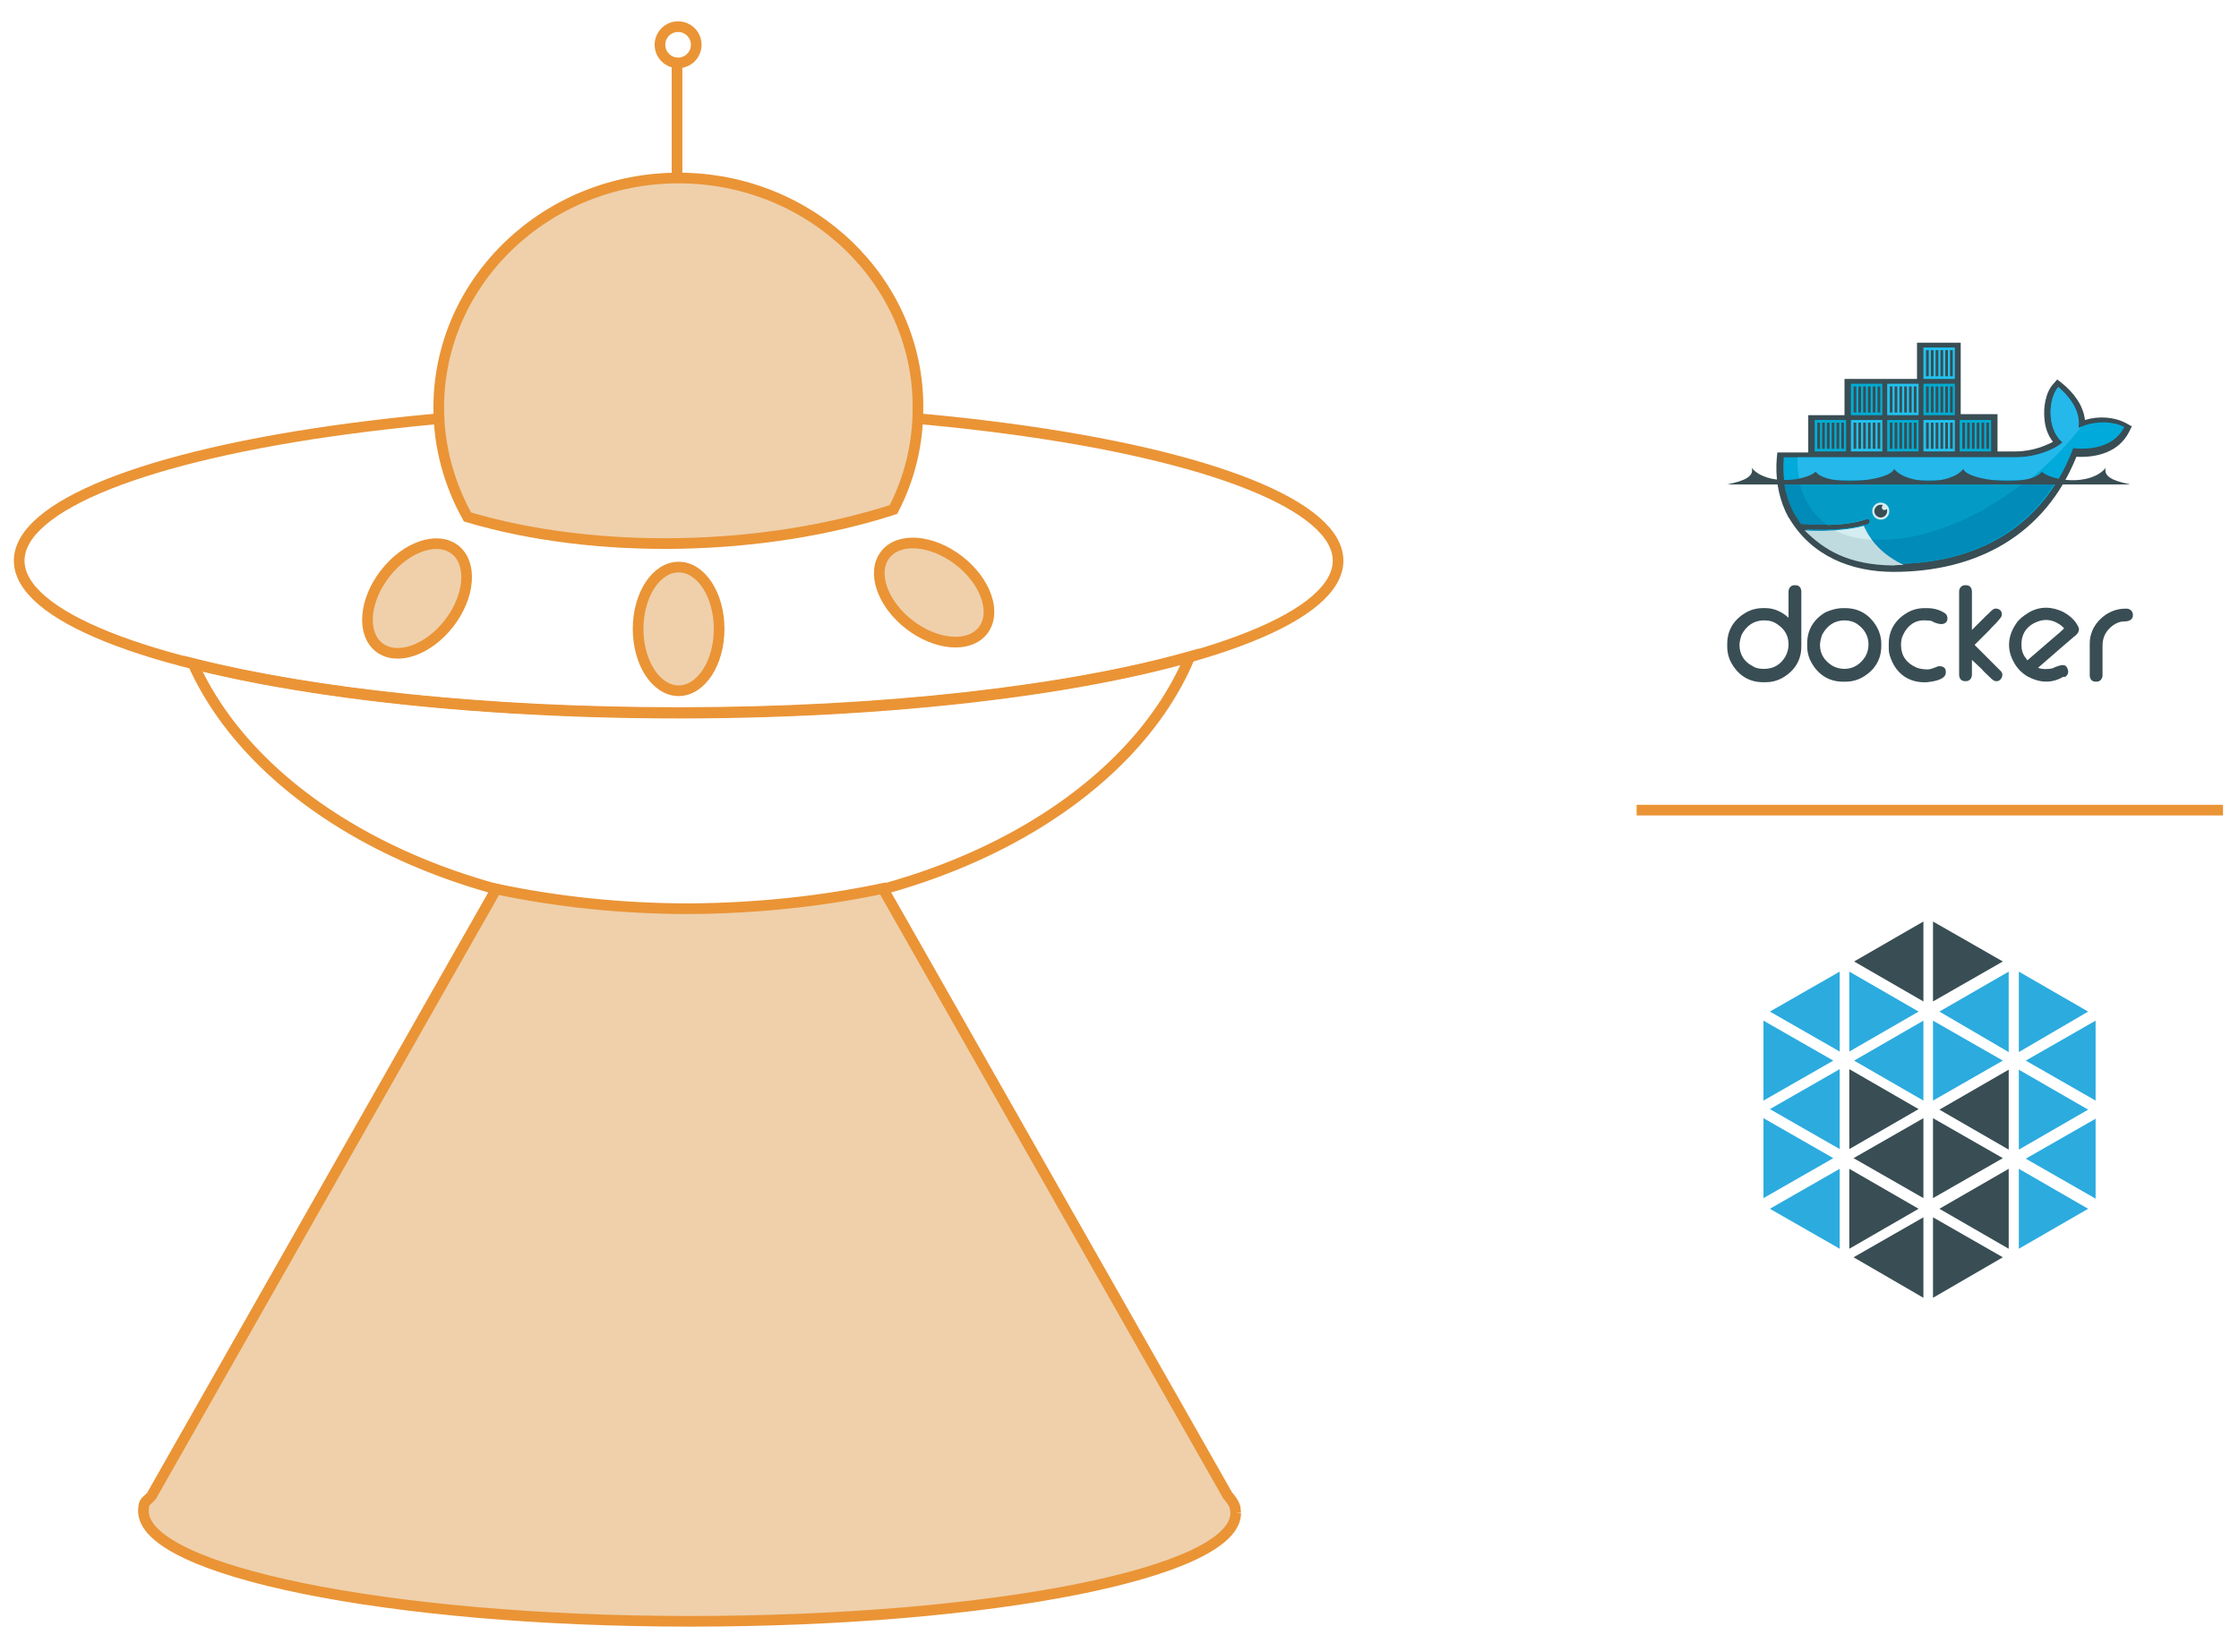 <?xml version="1.0" encoding="utf-8"?>
<!-- Generator: Adobe Illustrator 19.0.0, SVG Export Plug-In . SVG Version: 6.00 Build 0)  -->
<svg version="1.1" id="Слой_1" xmlns="http://www.w3.org/2000/svg" xmlns:xlink="http://www.w3.org/1999/xlink" x="0px" y="0px"
	 viewBox="0 0 420 310" style="enable-background:new 0 0 420 310;" xml:space="preserve">
<style type="text/css">
	.st0{fill:#EFD0AB;stroke:#EA9436;stroke-width:2;stroke-miterlimit:10;}
	.st1{fill:none;stroke:#EA9436;stroke-width:2;stroke-miterlimit:10;}
	.st2{fill-rule:evenodd;clip-rule:evenodd;fill:#394D54;}
	.st3{fill:#00AADA;}
	.st4{fill:#24B8EB;}
	.st5{fill:#008BB8;}
	.st6{fill:#039BC6;}
	.st7{display:none;}
	.st8{display:inline;fill:#394D54;}
	.st9{fill-rule:evenodd;clip-rule:evenodd;fill:#00ACD3;}
	.st10{fill-rule:evenodd;clip-rule:evenodd;fill:#20C2EF;}
	.st11{fill-rule:evenodd;clip-rule:evenodd;fill:#D4EDF1;}
	.st12{fill:#BFDBE0;}
	.st13{fill:#D4EDF1;}
	.st14{fill:#394D54;}
	.st15{fill:#2CABDF;}
</style>
<g id="XMLID_136_">
	<g id="XMLID_264_">
		
			<ellipse id="XMLID_324_" transform="matrix(0.791 0.612 -0.612 0.791 85.024 -24.454)" class="st0" cx="78.3" cy="112.3" rx="7.6" ry="11.6"/>
		<g id="XMLID_271_">
			<ellipse id="XMLID_323_" class="st1" cx="127.3" cy="105.2" rx="123.7" ry="28.6"/>
			<path id="XMLID_322_" class="st0" d="M127.3,33.4c-24.8,0-45,19.3-45,43.1c0,7.4,2,14.4,5.4,20.5c24.2,7.2,55.5,6.5,79.9-1.4
				c3-5.8,4.6-12.2,4.6-19.1C172.3,52.7,152.1,33.4,127.3,33.4z"/>
			<path id="XMLID_321_" class="st1" d="M36.2,124.5c12.2,27.3,49.3,47.1,93.2,47.1c44.6,0,82.2-20.5,93.8-48.4
				c-22.7,6.4-57.2,10.5-95.9,10.5C91.2,133.7,58.8,130.2,36.2,124.5z"/>
			<line id="XMLID_320_" class="st1" x1="127" y1="34" x2="127" y2="12"/>
			<circle id="XMLID_319_" class="st1" cx="127.2" cy="8.4" r="3.4"/>
			<ellipse id="XMLID_318_" class="st0" cx="127.3" cy="118" rx="7.6" ry="11.6"/>
			
				<ellipse id="XMLID_317_" transform="matrix(0.612 -0.791 0.791 0.612 -19.875 181.769)" class="st0" cx="175.2" cy="111.1" rx="7.6" ry="11.6"/>
		</g>
		<path id="XMLID_270_" class="st0" d="M231.8,283.9l-0.1-1c-0.2-0.8-0.7-1.5-1.4-2.3l-64.7-113.9c-11.4,2.4-23.4,3.7-36.2,3.8
			c-12.8,0-24.9-1.3-36.3-3.7L28.4,280.7c-0.7,0.8-1.2,0.9-1.4,1.7l0,0l0,0c-0.1,1-0.1,0.8-0.1,1.1c0,11.2,45.9,20.7,102.5,20.7
			S231.8,295.1,231.8,283.9"/>
	</g>
	<g id="XMLID_316_">
		<g id="XMLID_115_">
			<path id="docker" class="st2" d="M380.3,123.9c1.7-1.5,3.4-2.9,5.1-4.4c0.6-0.5,1.2-1,1.8-1.6c-0.5-0.6-1.2-1-1.9-1.3
				c-1.3-0.5-2.6-0.3-3.9,0.4c-1.6,0.9-2.3,2.4-2.2,4.2c0,0.7,0.2,1.4,0.6,2C380,123.5,380.2,123.7,380.3,123.9 M382.3,125.3
				c0.8,0.3,1.8,0.3,2.7,0.1c0.4-0.2,1.6-0.7,2-0.6l0.1,0l0.1,0c0.3,0.1,0.5,0.3,0.6,0.6c0.3,0.6,0.2,1.2-0.4,1.6L387,127
				c-2.2,1.3-4.5,1.1-6.7-0.1c-1-0.6-1.8-1.4-2.4-2.4l-0.1-0.2c-1.4-2.4-1.2-5,0.4-7.3c0.5-0.8,1.3-1.4,2.1-1.9l0.3-0.2
				c2.1-1.2,4.3-1.1,6.4-0.1c1.1,0.6,2.1,1.4,2.7,2.5l0.1,0.2c0.5,0.8-0.1,1.5-0.8,2c-0.7,0.6-1.4,1.2-2.1,1.8
				C385.4,122.6,383.8,124,382.3,125.3z M398.7,114.2h0.2c0.7,0,1.2,0.5,1.2,1.2c0,1-0.9,1.2-1.7,1.2c-1,0-2,0.6-2.7,1.3
				c-0.9,0.9-1.3,2-1.3,3.2v5.6c0,0.6-0.4,1.2-1.1,1.2h-0.2c-0.7,0-1.1-0.5-1.1-1.2v-5.9c0-2.3,1.1-4.1,2.9-5.4
				C396.1,114.6,397.3,114.2,398.7,114.2z M369.9,118.2c0.9-0.9,1.8-1.8,2.7-2.7c0.3-0.2,1.2-1.3,1.6-1.3h0.4l0,0
				c0.5,0.1,0.9,0.4,0.9,1v0.2c0,0.4-0.5,0.8-0.7,1.1c-0.5,0.6-1.1,1.1-1.6,1.7l-2.8,2.8c1.2,1.2,2.4,2.4,3.6,3.6
				c0.3,0.3,0.7,0.7,1,1c0.1,0.1,0.3,0.3,0.4,0.4c0.1,0.2,0.2,0.3,0.2,0.5v0.2l0,0.1c-0.1,0.5-0.5,1-1,1h-0.2
				c-0.4,0-0.8-0.4-1.1-0.7c-0.5-0.5-1.1-1-1.6-1.6l-1.8-1.7v2.8c0,0.6-0.4,1.2-1.1,1.2h-0.2c-0.7,0-1.1-0.5-1.1-1.2V111
				c0-0.6,0.4-1.2,1.1-1.2h0.2c0.7,0,1.1,0.5,1.1,1.2V118.2z M362.5,116.6c-0.3-0.2-1-0.2-1.4-0.2c-1.9-0.1-3.3,1-4.1,2.7
				c-0.3,0.6-0.4,1.2-0.4,1.9c0,2,1,3.4,2.8,4.2c0.6,0.3,1.5,0.4,2.2,0.4c0.6,0,1.5-0.4,2-0.6l0.1,0h0.4l0,0c0.5,0.1,0.9,0.4,0.9,1
				v0.2c0,1.4-2.6,1.7-3.5,1.8c-3.5,0.2-6-1.7-7-5c-0.2-0.6-0.2-1.1-0.2-1.7v-0.5c0-2.5,1.2-4.5,3.4-5.8c1-0.6,2.1-0.9,3.3-0.9h0.5
				c1.2,0,2.4,0.3,3.4,1l0.1,0.1l0.1,0.1c0.1,0.2,0.2,0.4,0.2,0.6v0.2c0,0.6-0.4,0.9-1,1l0,0h-0.1
				C363.6,117.1,362.8,116.8,362.5,116.6z M341.4,121c0,1.8,0.9,3,2.3,3.9c0.7,0.4,1.5,0.6,2.3,0.6c1.7,0,3-0.9,3.9-2.3
				c0.4-0.7,0.6-1.5,0.6-2.3c0-1.6-0.8-2.9-2.1-3.8c-0.7-0.5-1.6-0.7-2.4-0.7c-1.9,0-3.3,1-4.2,2.7
				C341.6,119.7,341.4,120.4,341.4,121z M345.8,114.1h0.3c2.7,0,4.7,1.3,6,3.6c0.5,0.9,0.8,2,0.8,3v0.5c0,2.5-1.2,4.5-3.4,5.8
				c-1,0.6-2.1,0.9-3.3,0.9h-0.5c-2.5,0-4.5-1.2-5.8-3.4c-0.6-1-0.9-2.1-0.9-3.3v-0.5c0-2.5,1.2-4.5,3.4-5.8
				C343.5,114.4,344.6,114.1,345.8,114.1z M326.3,121c0,1.8,0.9,3.2,2.5,4c0.6,0.4,1.3,0.5,2.1,0.5c1.8,0,3.1-0.8,4-2.3
				c0.4-0.7,0.6-1.5,0.6-2.3c0-1.6-0.7-2.8-2-3.7c-0.8-0.6-1.6-0.8-2.6-0.8c-1.9,0-3.3,1-4.2,2.7C326.5,119.7,326.3,120.4,326.3,121
				z M335.5,115.9V111c0-0.6,0.4-1.2,1.1-1.2h0.2c0.7,0,1.1,0.5,1.1,1.2v10.3c0,2.5-1.2,4.5-3.4,5.8c-1,0.6-2.1,0.9-3.3,0.9h-0.5
				c-2.5,0-4.5-1.2-5.8-3.4c-0.6-1-0.9-2.1-0.9-3.3v-0.5c0-2.5,1.2-4.5,3.4-5.8c1-0.6,2.1-0.9,3.3-0.9h0.5
				C332.8,114.1,334.3,114.8,335.5,115.9z"/>
			<path id="outline" class="st2" d="M367.9,77.7h6.8v7h3.4c1.6,0,3.2-0.3,4.7-0.8c0.7-0.3,1.6-0.6,2.3-1c-1-1.3-1.5-2.8-1.6-4.4
				c-0.2-2.1,0.2-4.9,1.7-6.5l0.7-0.8l0.9,0.7c2.1,1.7,4,4.1,4.3,6.9c2.6-0.8,5.6-0.6,7.9,0.7l0.9,0.5l-0.5,1
				c-1.9,3.8-6,4.9-9.9,4.7c-5.9,14.7-18.7,21.6-34.3,21.6c-8,0-15.4-3-19.6-10.1l-0.1-0.1l-0.6-1.2c-1.4-3.1-1.9-6.6-1.6-10l0.1-1
				h5.8v-7h6.8v-6.8h13.6v-6.8h8.2V77.7z"/>
			<g id="body_colors">
				<path id="XMLID_249_" class="st3" d="M389.9,80.3c0.5-3.5-2.2-6.3-3.8-7.7c-1.9,2.2-2.2,7.9,0.8,10.4c-1.7,1.5-5.2,2.8-8.7,2.8
					h-43.6c-0.3,3.7,0.3,7.2,1.8,10.1l0.5,0.9c0.3,0.5,0.7,1,1,1.5h0c1.8,0.1,3.4,0.2,5,0.1c0,0,0,0,0,0c3-0.1,5.4-0.4,7.2-1.1
					c0.3-0.1,0.6,0,0.7,0.3c0.1,0.3-0.1,0.6-0.3,0.7c-0.2,0.1-0.5,0.2-0.8,0.2l0,0c-1.4,0.4-3,0.7-5,0.8c0.1,0-0.1,0-0.1,0
					c-0.1,0-0.2,0-0.2,0c-0.8,0-1.6,0.1-2.5,0.1c-1,0-1.9,0-2.9-0.1l0,0c3.6,4.1,9.3,6.5,16.4,6.5c15.1,0,27.9-6.7,33.5-21.7
					c4,0.4,7.9-0.6,9.6-4C395.6,78.7,392,79.2,389.9,80.3z"/>
				<path id="XMLID_248_" class="st4" d="M389.9,80.3c0.5-3.5-2.2-6.3-3.8-7.7c-1.9,2.2-2.2,7.9,0.8,10.4c-1.7,1.5-5.2,2.8-8.7,2.8
					h-41c-0.2,5.7,1.9,10.1,5.7,12.7c0,0,0,0,0,0c3-0.1,5.4-0.4,7.2-1.1c0.3-0.1,0.6,0,0.7,0.3c0.1,0.3-0.1,0.6-0.3,0.7
					c-0.2,0.1-0.5,0.2-0.8,0.2l0,0c-1.4,0.4-3.1,0.7-5.1,0.9c0,0,0,0,0,0c5.1,2.6,12.6,2.6,21.1-0.7c9.6-3.7,18.5-10.7,24.7-18.7
					C390.1,80.2,390,80.2,389.9,80.3z"/>
				<path id="XMLID_247_" class="st5" d="M334.6,90.3c0.3,2,0.9,3.9,1.7,5.6l0.5,0.9c0.3,0.5,0.7,1,1,1.5c1.8,0.1,3.4,0.2,5,0.1
					c3-0.1,5.4-0.4,7.2-1.1c0.3-0.1,0.6,0,0.7,0.3c0.1,0.3-0.1,0.6-0.3,0.7c-0.2,0.1-0.5,0.2-0.8,0.2l0,0c-1.4,0.4-3.1,0.7-5.1,0.8
					c-0.1,0-0.2,0-0.3,0c-0.8,0-1.6,0.1-2.5,0.1c-1,0-1.9,0-3-0.1c3.6,4.1,9.4,6.5,16.5,6.5c12.9,0,24.1-4.9,30.6-15.7H334.6z"/>
				<path id="XMLID_246_" class="st6" d="M337.5,90.3c0.8,3.5,2.6,6.3,5.3,8.2c3-0.1,5.4-0.4,7.2-1.1c0.3-0.1,0.6,0,0.7,0.3
					c0.1,0.3-0.1,0.6-0.3,0.7c-0.2,0.1-0.5,0.2-0.8,0.2l0,0c-1.4,0.4-3.2,0.7-5.2,0.8c5.1,2.6,12.5,2.6,21.1-0.7
					c5.2-2,10.1-4.9,14.6-8.5H337.5z"/>
			</g>
			<g id="XMLID_244_" class="st7">
				<path id="XMLID_245_" class="st8" d="M341.7,99.5c0.9,0,1.7,0,2.5-0.1c0.1,0,0.1,0,0.2,0c0,0,0,0,0,0c2-0.1,3.7-0.4,5.2-0.8l0,0
					c0.3-0.1,0.5-0.2,0.8-0.2c0.3-0.1,0.4-0.4,0.3-0.7c-0.1-0.3-0.4-0.4-0.7-0.3c-1.8,0.6-4.3,1-7.2,1.1c0,0,0,0,0,0
					c-1.5,0-3.2,0-5-0.1h0c-0.1,0-0.2,0-0.3,0c-0.3,0-0.5,0.2-0.6,0.5c0,0.3,0.2,0.5,0.5,0.6c0.4,0,0.7,0,1.1,0.1c0.1,0,0.1,0,0.2,0
					l0,0C339.8,99.5,340.8,99.5,341.7,99.5z"/>
			</g>
			<g id="Containers">
				<path id="XMLID_236_" class="st9" d="M345.4,79.3h0.5v4.9h-0.5V79.3z M344.5,79.3h0.5v4.9h-0.5V79.3z M343.6,79.3h0.5v4.9h-0.5
					V79.3z M342.7,79.3h0.5v4.9h-0.5V79.3z M341.8,79.3h0.5v4.9h-0.5V79.3z M340.9,79.3h0.5v4.9h-0.5V79.3z M340.4,78.8h5.9v5.9
					h-5.9V78.8z"/>
				<path id="XMLID_227_" class="st9" d="M352.2,72.5h0.5v4.9h-0.5V72.5z M351.3,72.5h0.5v4.9h-0.5V72.5z M350.4,72.5h0.5v4.9h-0.5
					V72.5z M349.5,72.5h0.5v4.9h-0.5V72.5z M348.6,72.5h0.5v4.9h-0.5V72.5z M347.7,72.5h0.5v4.9h-0.5V72.5z M347.2,72h5.9v5.9h-5.9
					V72z"/>
				<path id="XMLID_219_" class="st10" d="M352.2,79.3h0.5v4.9h-0.5V79.3z M351.3,79.3h0.5v4.9h-0.5V79.3z M350.4,79.3h0.5v4.9h-0.5
					V79.3z M349.5,79.3h0.5v4.9h-0.5V79.3z M348.6,79.3h0.5v4.9h-0.5V79.3z M347.7,79.3h0.5v4.9h-0.5V79.3z M347.2,78.8h5.9v5.9
					h-5.9V78.8z"/>
				<path id="XMLID_211_" class="st9" d="M359,79.3h0.5v4.9H359V79.3z M358.1,79.3h0.5v4.9h-0.5V79.3z M357.2,79.3h0.5v4.9h-0.5
					V79.3z M356.3,79.3h0.5v4.9h-0.5V79.3z M355.4,79.3h0.5v4.9h-0.5V79.3z M354.5,79.3h0.5v4.9h-0.5V79.3z M354,78.8h5.9v5.9H354
					V78.8z"/>
				<path id="XMLID_203_" class="st10" d="M359,72.5h0.5v4.9H359V72.5z M358.1,72.5h0.5v4.9h-0.5V72.5z M357.2,72.5h0.5v4.9h-0.5
					V72.5z M356.3,72.5h0.5v4.9h-0.5V72.5z M355.4,72.5h0.5v4.9h-0.5V72.5z M354.5,72.5h0.5v4.9h-0.5V72.5z M354,72h5.9v5.9H354V72z
					"/>
				<path id="XMLID_195_" class="st10" d="M365.8,79.3h0.5v4.9h-0.5V79.3z M364.9,79.3h0.5v4.9h-0.5V79.3z M364,79.3h0.5v4.9H364
					V79.3z M363.1,79.3h0.5v4.9h-0.5V79.3z M362.2,79.3h0.5v4.9h-0.5V79.3z M361.3,79.3h0.5v4.9h-0.5V79.3z M360.8,78.8h5.9v5.9
					h-5.9V78.8z"/>
				<path id="XMLID_185_" class="st9" d="M365.8,72.5h0.5v4.9h-0.5V72.5z M364.9,72.5h0.5v4.9h-0.5V72.5z M364,72.5h0.5v4.9H364
					V72.5z M363.1,72.5h0.5v4.9h-0.5V72.5z M362.2,72.5h0.5v4.9h-0.5V72.5z M361.3,72.5h0.5v4.9h-0.5V72.5z M360.8,72h5.9v5.9h-5.9
					V72z"/>
				<path id="XMLID_174_" class="st10" d="M365.8,65.7h0.5v4.9h-0.5V65.7z M364.9,65.7h0.5v4.9h-0.5V65.7z M364,65.7h0.5v4.9H364
					V65.7z M363.1,65.7h0.5v4.9h-0.5V65.7z M362.2,65.7h0.5v4.9h-0.5V65.7z M361.3,65.7h0.5v4.9h-0.5V65.7z M360.8,65.2h5.9v5.9
					h-5.9V65.2z"/>
				<path id="XMLID_160_" class="st9" d="M372.6,79.3h0.5v4.9h-0.5V79.3z M371.7,79.3h0.5v4.9h-0.5V79.3z M370.8,79.3h0.5v4.9h-0.5
					V79.3z M369.9,79.3h0.5v4.9h-0.5V79.3z M369,79.3h0.5v4.9H369V79.3z M368.1,79.3h0.5v4.9h-0.5V79.3z M367.6,78.8h5.9v5.9h-5.9
					V78.8z"/>
			</g>
			<path id="XMLID_158_" class="st11" d="M352.8,94.3c0.9,0,1.6,0.7,1.6,1.6s-0.7,1.6-1.6,1.6c-0.9,0-1.6-0.7-1.6-1.6
				S351.9,94.3,352.8,94.3"/>
			<path id="XMLID_156_" class="st2" d="M352.8,94.7c0.1,0,0.3,0,0.4,0.1c-0.1,0.1-0.2,0.2-0.2,0.4c0,0.3,0.2,0.5,0.5,0.5
				c0.2,0,0.3-0.1,0.4-0.2c0.1,0.1,0.1,0.3,0.1,0.4c0,0.6-0.5,1.2-1.2,1.2c-0.6,0-1.2-0.5-1.2-1.2C351.6,95.3,352.1,94.7,352.8,94.7
				"/>
			<path id="XMLID_140_" class="st2" d="M324,90.9h35.6h4.4h35.6c-1.6-0.4-5.2-1-4.6-3.1c-3,3.5-10.2,2.4-12,0.7
				c-2,2.9-13.9,1.8-14.7-0.5c-2.5,3-10.4,3-13,0c-0.8,2.3-12.6,3.4-14.7,0.5c-1.8,1.7-9.1,2.7-12-0.7
				C329.2,89.9,325.6,90.5,324,90.9"/>
			<path id="XMLID_119_" class="st12" d="M357.1,106c-4-1.9-6.2-4.5-7.5-7.3c-1.5,0.4-3.3,0.7-5.4,0.8c-0.8,0-1.6,0.1-2.5,0.1
				c-1,0-2.1,0-3.2-0.1c3.7,3.7,8.2,6.5,16.7,6.6C355.8,106,356.5,106,357.1,106z"/>
			<path id="XMLID_118_" class="st13" d="M351.1,101.3c-0.6-0.8-1.1-1.7-1.5-2.6c-1.5,0.4-3.3,0.7-5.4,0.8
				C345.7,100.3,347.7,101,351.1,101.3z"/>
		</g>
		<line id="XMLID_114_" class="st1" x1="307" y1="152" x2="417" y2="152"/>
		<g id="XMLID_98_">
			<polygon id="XMLID_315_" class="st14" points="360.8,172.9 347.8,180.4 347.8,180.4 360.8,187.9 			"/>
			<polygon id="XMLID_314_" class="st14" points="362.6,187.9 375.7,180.4 375.7,180.4 362.6,172.9 			"/>
			<polygon id="XMLID_313_" class="st15" points="360.8,191.5 347.8,199 347.8,199 360.8,206.5 			"/>
			<polygon id="XMLID_312_" class="st15" points="362.6,206.5 375.7,199 375.7,199 362.6,191.5 			"/>
			<polygon id="XMLID_311_" class="st14" points="360.8,209.8 347.7,217.3 347.7,217.3 360.8,224.8 			"/>
			<polygon id="XMLID_310_" class="st14" points="362.6,224.8 375.7,217.3 375.7,217.3 362.6,209.8 			"/>
			<polygon id="XMLID_309_" class="st15" points="345.1,182.3 332,189.8 332,189.8 345.1,197.3 			"/>
			<polygon id="XMLID_308_" class="st15" points="346.9,197.3 359.9,189.8 359.9,189.8 346.9,182.3 			"/>
			<polygon id="XMLID_307_" class="st15" points="376.8,182.3 363.8,189.8 363.8,189.8 376.8,197.4 			"/>
			<polygon id="XMLID_306_" class="st15" points="378.7,197.4 391.7,189.8 391.7,189.8 378.7,182.3 			"/>
			<polygon id="XMLID_305_" class="st14" points="376.8,200.7 363.8,208.2 363.8,208.2 376.8,215.7 			"/>
			<polygon id="XMLID_304_" class="st15" points="378.7,215.7 391.7,208.2 391.7,208.2 378.7,200.7 			"/>
			<polygon id="XMLID_303_" class="st15" points="345.1,200.6 332,208.1 332,208.1 345.1,215.6 			"/>
			<polygon id="XMLID_302_" class="st14" points="346.9,215.6 359.9,208.1 359.9,208.1 346.9,200.6 			"/>
			<polygon id="XMLID_301_" class="st14" points="360.8,228.4 347.7,235.9 347.7,235.9 360.8,243.5 			"/>
			<polygon id="XMLID_300_" class="st14" points="362.6,243.5 375.7,235.9 375.7,235.9 362.6,228.4 			"/>
			<polygon id="XMLID_299_" class="st14" points="376.8,219.3 363.8,226.8 363.8,226.8 376.8,234.3 			"/>
			<polygon id="XMLID_298_" class="st15" points="378.7,234.3 391.7,226.8 391.7,226.8 378.7,219.3 			"/>
			<polygon id="XMLID_297_" class="st15" points="345.1,219.3 332,226.8 332,226.8 345.1,234.3 			"/>
			<polygon id="XMLID_113_" class="st14" points="346.9,234.3 359.9,226.8 359.9,226.8 346.9,219.3 			"/>
			<polygon id="XMLID_295_" class="st15" points="330.8,224.8 343.9,217.3 343.9,217.3 330.8,209.8 			"/>
			<polygon id="XMLID_100_" class="st15" points="330.8,206.5 343.9,199 343.9,199 330.8,191.5 			"/>
			<polygon id="XMLID_293_" class="st15" points="393.1,191.5 380,199 380,199 393.1,206.5 			"/>
			<polygon id="XMLID_99_" class="st15" points="393.1,209.9 380,217.4 380,217.4 393.1,224.9 			"/>
		</g>
	</g>
</g>
</svg>
